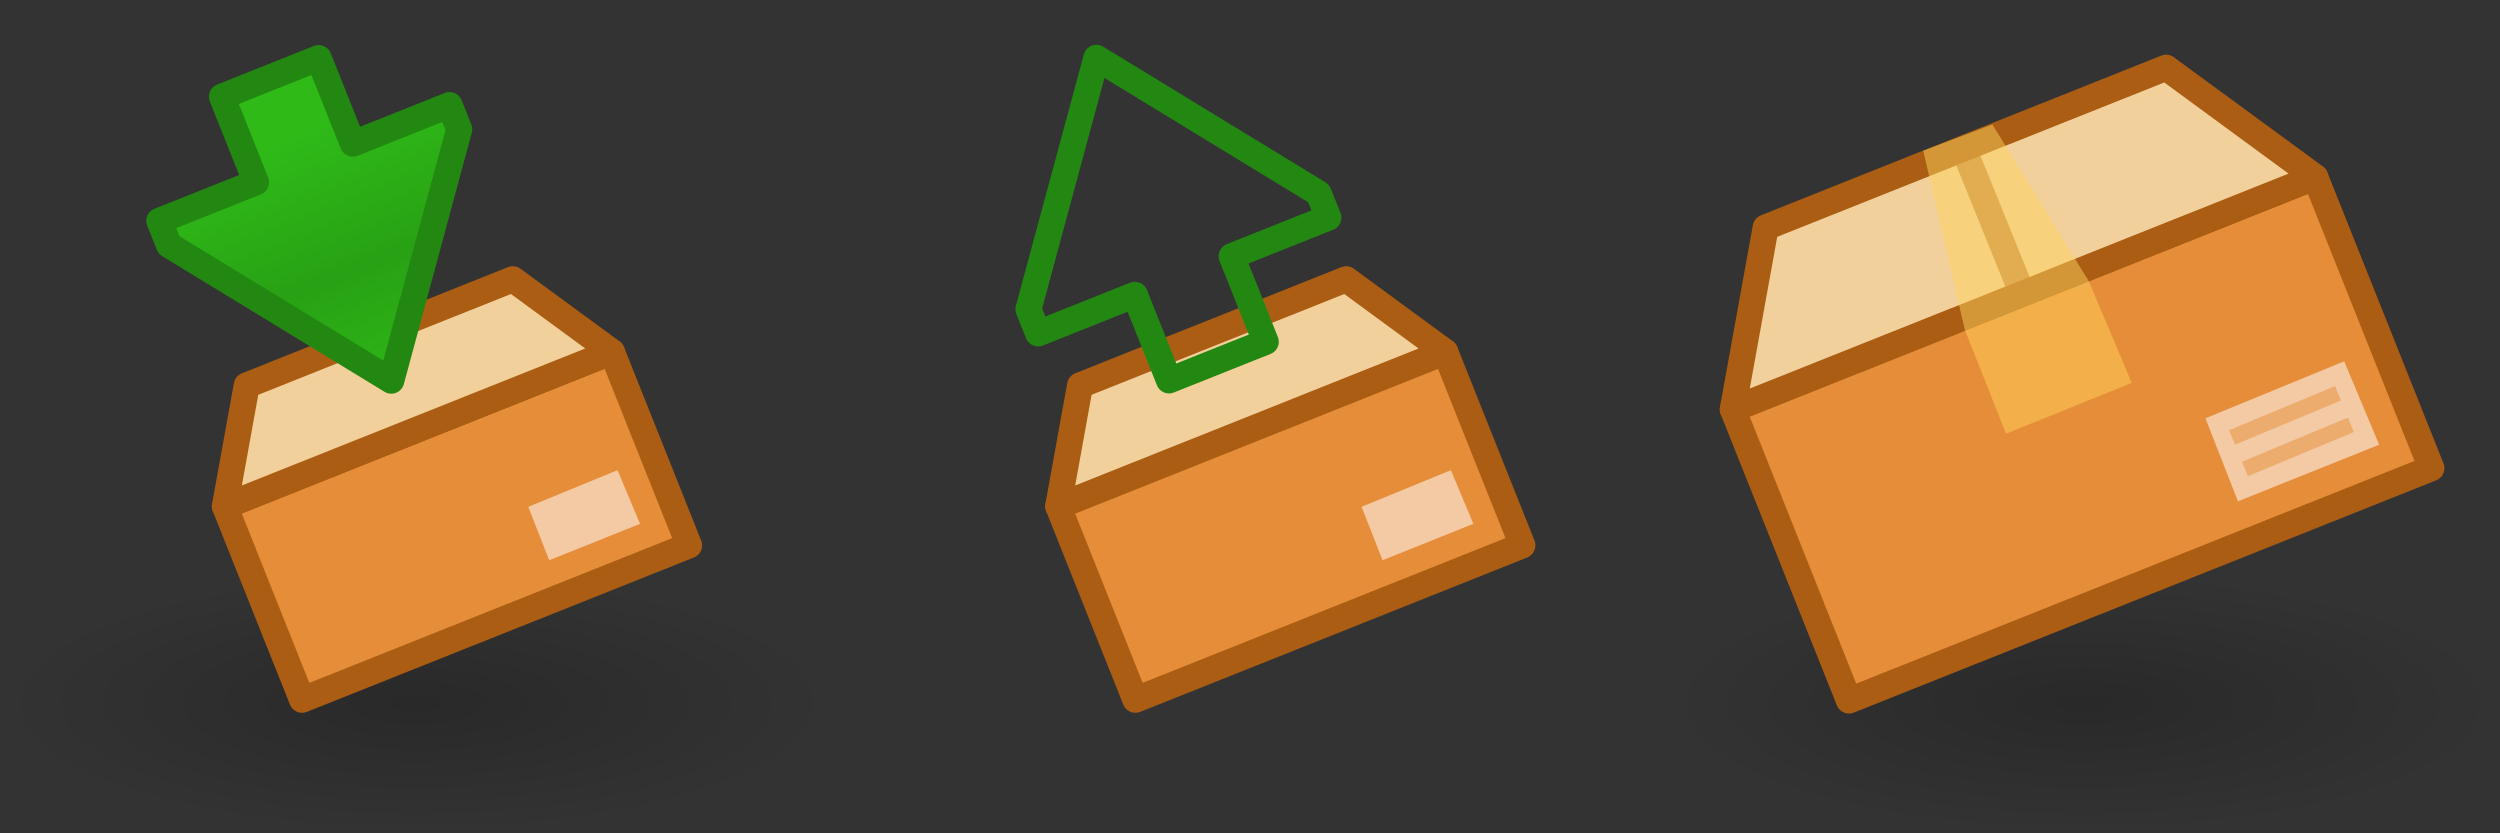 <?xml version="1.0" encoding="UTF-8" standalone="no"?>
<!-- Created with Inkscape (http://www.inkscape.org/) -->

<svg
   xmlns:dc="http://purl.org/dc/elements/1.1/"
   xmlns:cc="http://creativecommons.org/ns#"
   xmlns:rdf="http://www.w3.org/1999/02/22-rdf-syntax-ns#"
   xmlns:svg="http://www.w3.org/2000/svg"
   xmlns="http://www.w3.org/2000/svg"
   xmlns:xlink="http://www.w3.org/1999/xlink"
   xmlns:sodipodi="http://sodipodi.sourceforge.net/DTD/sodipodi-0.dtd"
   xmlns:inkscape="http://www.inkscape.org/namespaces/inkscape"
   width="96"
   height="32"
   id="svg9290"
   version="1.1"
   inkscape:version="0.48.5 r10040"
   sodipodi:docname="archive.svg">
  <rect width="100%" height="100%" fill="#333333" stroke="none"/>
  <defs
     id="defs9292">
    <linearGradient
       id="linearGradient10733">
      <stop
         style="stop-color:#2fba18;stop-opacity:1;"
         offset="0"
         id="stop10735" />
      <stop
         id="stop10741"
         offset="0.5"
         style="stop-color:#28a114;stop-opacity:1;" />
      <stop
         style="stop-color:#2fba18;stop-opacity:1;"
         offset="1"
         id="stop10737" />
    </linearGradient>
    <linearGradient
       id="linearGradient3592-9">
      <stop
         id="stop3594-6"
         offset="0"
         style="stop-color:#000000;stop-opacity:0.2;" />
      <stop
         id="stop3596-3"
         offset="1"
         style="stop-color:#000000;stop-opacity:0;" />
    </linearGradient>
    <linearGradient
       inkscape:collect="always"
       xlink:href="#linearGradient10733"
       id="linearGradient8309"
       gradientUnits="userSpaceOnUse"
       gradientTransform="matrix(0.929,-0.371,0.371,0.929,-12.518,999.672)"
       x1="7"
       y1="33"
       x2="7"
       y2="44" />
    <radialGradient
       inkscape:collect="always"
       xlink:href="#linearGradient3592-9"
       id="radialGradient8327"
       gradientUnits="userSpaceOnUse"
       gradientTransform="matrix(1,0,0,0.312,64,1038.925)"
       cx="16"
       cy="27"
       fx="16"
       fy="27"
       r="16" />
    <radialGradient
       inkscape:collect="always"
       xlink:href="#linearGradient3592-9"
       id="radialGradient3810"
       gradientUnits="userSpaceOnUse"
       gradientTransform="matrix(1,0,0,0.312,-1.9998813e-4,1038.925)"
       cx="16"
       cy="27"
       fx="16"
       fy="27"
       r="16" />
  </defs>
  <sodipodi:namedview
     id="base"
     pagecolor="#ffffff"
     bordercolor="#666666"
     borderopacity="1.0"
     inkscape:pageopacity="0.0"
     inkscape:pageshadow="2"
     inkscape:zoom="1"
     inkscape:cx="79.116603"
     inkscape:cy="18.28588"
     inkscape:document-units="px"
     inkscape:current-layer="layer1"
     showgrid="false"
     inkscape:snap-bbox="true"
     inkscape:window-width="1920"
     inkscape:window-height="1017"
     inkscape:window-x="0"
     inkscape:window-y="27"
     inkscape:window-maximized="1"
     inkscape:snap-global="true">
    <inkscape:grid
       type="xygrid"
       id="grid9298"
       empspacing="5"
       visible="true"
       enabled="true"
       snapvisiblegridlinesonly="true" />
  </sodipodi:namedview>
  <g
     inkscape:label="Layer 1"
     inkscape:groupmode="layer"
     id="layer1"
     transform="translate(0,-1020.362)">
    <rect
       y="1042.362"
       x="64"
       height="10"
       width="32"
       id="rect8313"
       style="fill:url(#radialGradient8327);fill-opacity:1;fill-rule:evenodd;stroke:none" />
    <path
       style="fill:#e58d39;fill-opacity:1;stroke:#ab5e13;stroke-width:1;stroke-linecap:round;stroke-linejoin:round;stroke-miterlimit:4;stroke-opacity:1;stroke-dasharray:none;stroke-dashoffset:0"
       d="m 66.539,1036.08 22.365,-8.921 4.461,11.182 L 71,1047.262 z"
       id="path8317"
       inkscape:connector-curvature="0"
       sodipodi:nodetypes="ccccc" />
    <path
       style="fill:#f2d09b;fill-opacity:1;stroke:#ab5e13;stroke-width:1;stroke-linecap:round;stroke-linejoin:round;stroke-miterlimit:4;stroke-opacity:1;stroke-dasharray:none"
       d="m 67.803,1029.095 -1.264,6.985 22.365,-8.921 -5.725,-4.197 -15.376,6.133"
       id="path8319"
       inkscape:connector-curvature="0"
       sodipodi:nodetypes="ccccc" />
    <path
       style="fill:none;stroke:#ab5e13;stroke-width:1px;stroke-linecap:butt;stroke-linejoin:miter;stroke-opacity:0.614"
       d="M 75.406,5.719 77.594,11.125"
       id="path3012"
       inkscape:connector-curvature="0"
       transform="translate(0,1020.362)" />
    <path
       style="fill:#ffd25d;fill-opacity:0.49;stroke:none"
       d="M 73.852,5.785 75.452,12.673 77.031,16.656 81.859,14.703 80.21,10.798 76.509,4.782 z"
       id="path3782"
       inkscape:connector-curvature="0"
       transform="translate(0,1020.362)"
       sodipodi:nodetypes="ccccccc" />
    <path
       style="fill:#ffffff;fill-opacity:0.534;stroke:none"
       d="m 85.938,1039.612 -1.25,-3.188 5.328,-2.188 1.344,3.203 z"
       id="path3784"
       inkscape:connector-curvature="0"
       sodipodi:nodetypes="ccccc" />
    <path
       style="fill:none;stroke:#e58d39;stroke-width:0.6;stroke-linecap:butt;stroke-linejoin:miter;stroke-miterlimit:4;stroke-opacity:0.502;stroke-dasharray:none"
       d="m 85.709,1037.16 4.07,-1.695"
       id="path3786"
       inkscape:connector-curvature="0"
       sodipodi:nodetypes="cc" />
    <use
       x="0"
       y="0"
       xlink:href="#path3786"
       id="use3788"
       transform="translate(0.497,1.209)"
       width="96"
       height="32" />
    <g
       id="g3814">
      <rect
         y="1042.362"
         x="0"
         height="10"
         width="32"
         id="use5574"
         style="fill:url(#radialGradient3810);fill-opacity:1;fill-rule:evenodd;stroke:none" />
      <g
         id="g10820">
        <path
           sodipodi:nodetypes="ccccc"
           inkscape:connector-curvature="0"
           id="path10796"
           d="m 8.635,1039.802 14.861,-5.928 2.964,7.431 -14.861,5.928 z"
           style="fill:#e58d39;fill-opacity:1;stroke:#ab5e13;stroke-width:1;stroke-linecap:round;stroke-linejoin:round;stroke-miterlimit:4;stroke-opacity:1;stroke-dashoffset:0" />
        <path
           sodipodi:nodetypes="ccccc"
           inkscape:connector-curvature="0"
           id="path10798"
           d="m 9.475,1035.16 -0.84,4.642 14.861,-5.928 -3.804,-2.789 -10.217,4.076"
           style="fill:#f2d09b;fill-opacity:1;stroke:#ab5e13;stroke-width:1px;stroke-linecap:round;stroke-linejoin:round;stroke-opacity:1" />
      </g>
      <path
         style="fill:#ffffff;fill-opacity:0.534;stroke:none"
         d="m 21.089,1041.874 -0.804,-2.051 3.428,-1.407 0.865,2.061 z"
         id="path3812"
         inkscape:connector-curvature="0"
         sodipodi:nodetypes="ccccc" />
    </g>
    <path
       sodipodi:nodetypes="cccccccccc"
       inkscape:connector-curvature="0"
       id="path10800"
       d="m 15.025,1034.98 2.609,-9.654 -0.371,-0.929 -3.715,1.482 -1.311,-3.287 -3.715,1.482 1.311,3.287 -3.715,1.482 0.371,0.929 z"
       style="fill:url(#linearGradient8309);fill-opacity:1;stroke:#228811;stroke-width:1px;stroke-linecap:round;stroke-linejoin:round;stroke-opacity:1" />
    <use
       x="0"
       y="0"
       xlink:href="#g3814"
       id="use3821"
       transform="translate(32,1.7382813e-5)"
       width="96"
       height="32" />
    <use
       x="0"
       y="0"
       xlink:href="#path10800"
       id="use10832"
       transform="matrix(-1,0,0,-1,57.127,2057.562)"
       width="64"
       height="32" />
  </g>
</svg>
